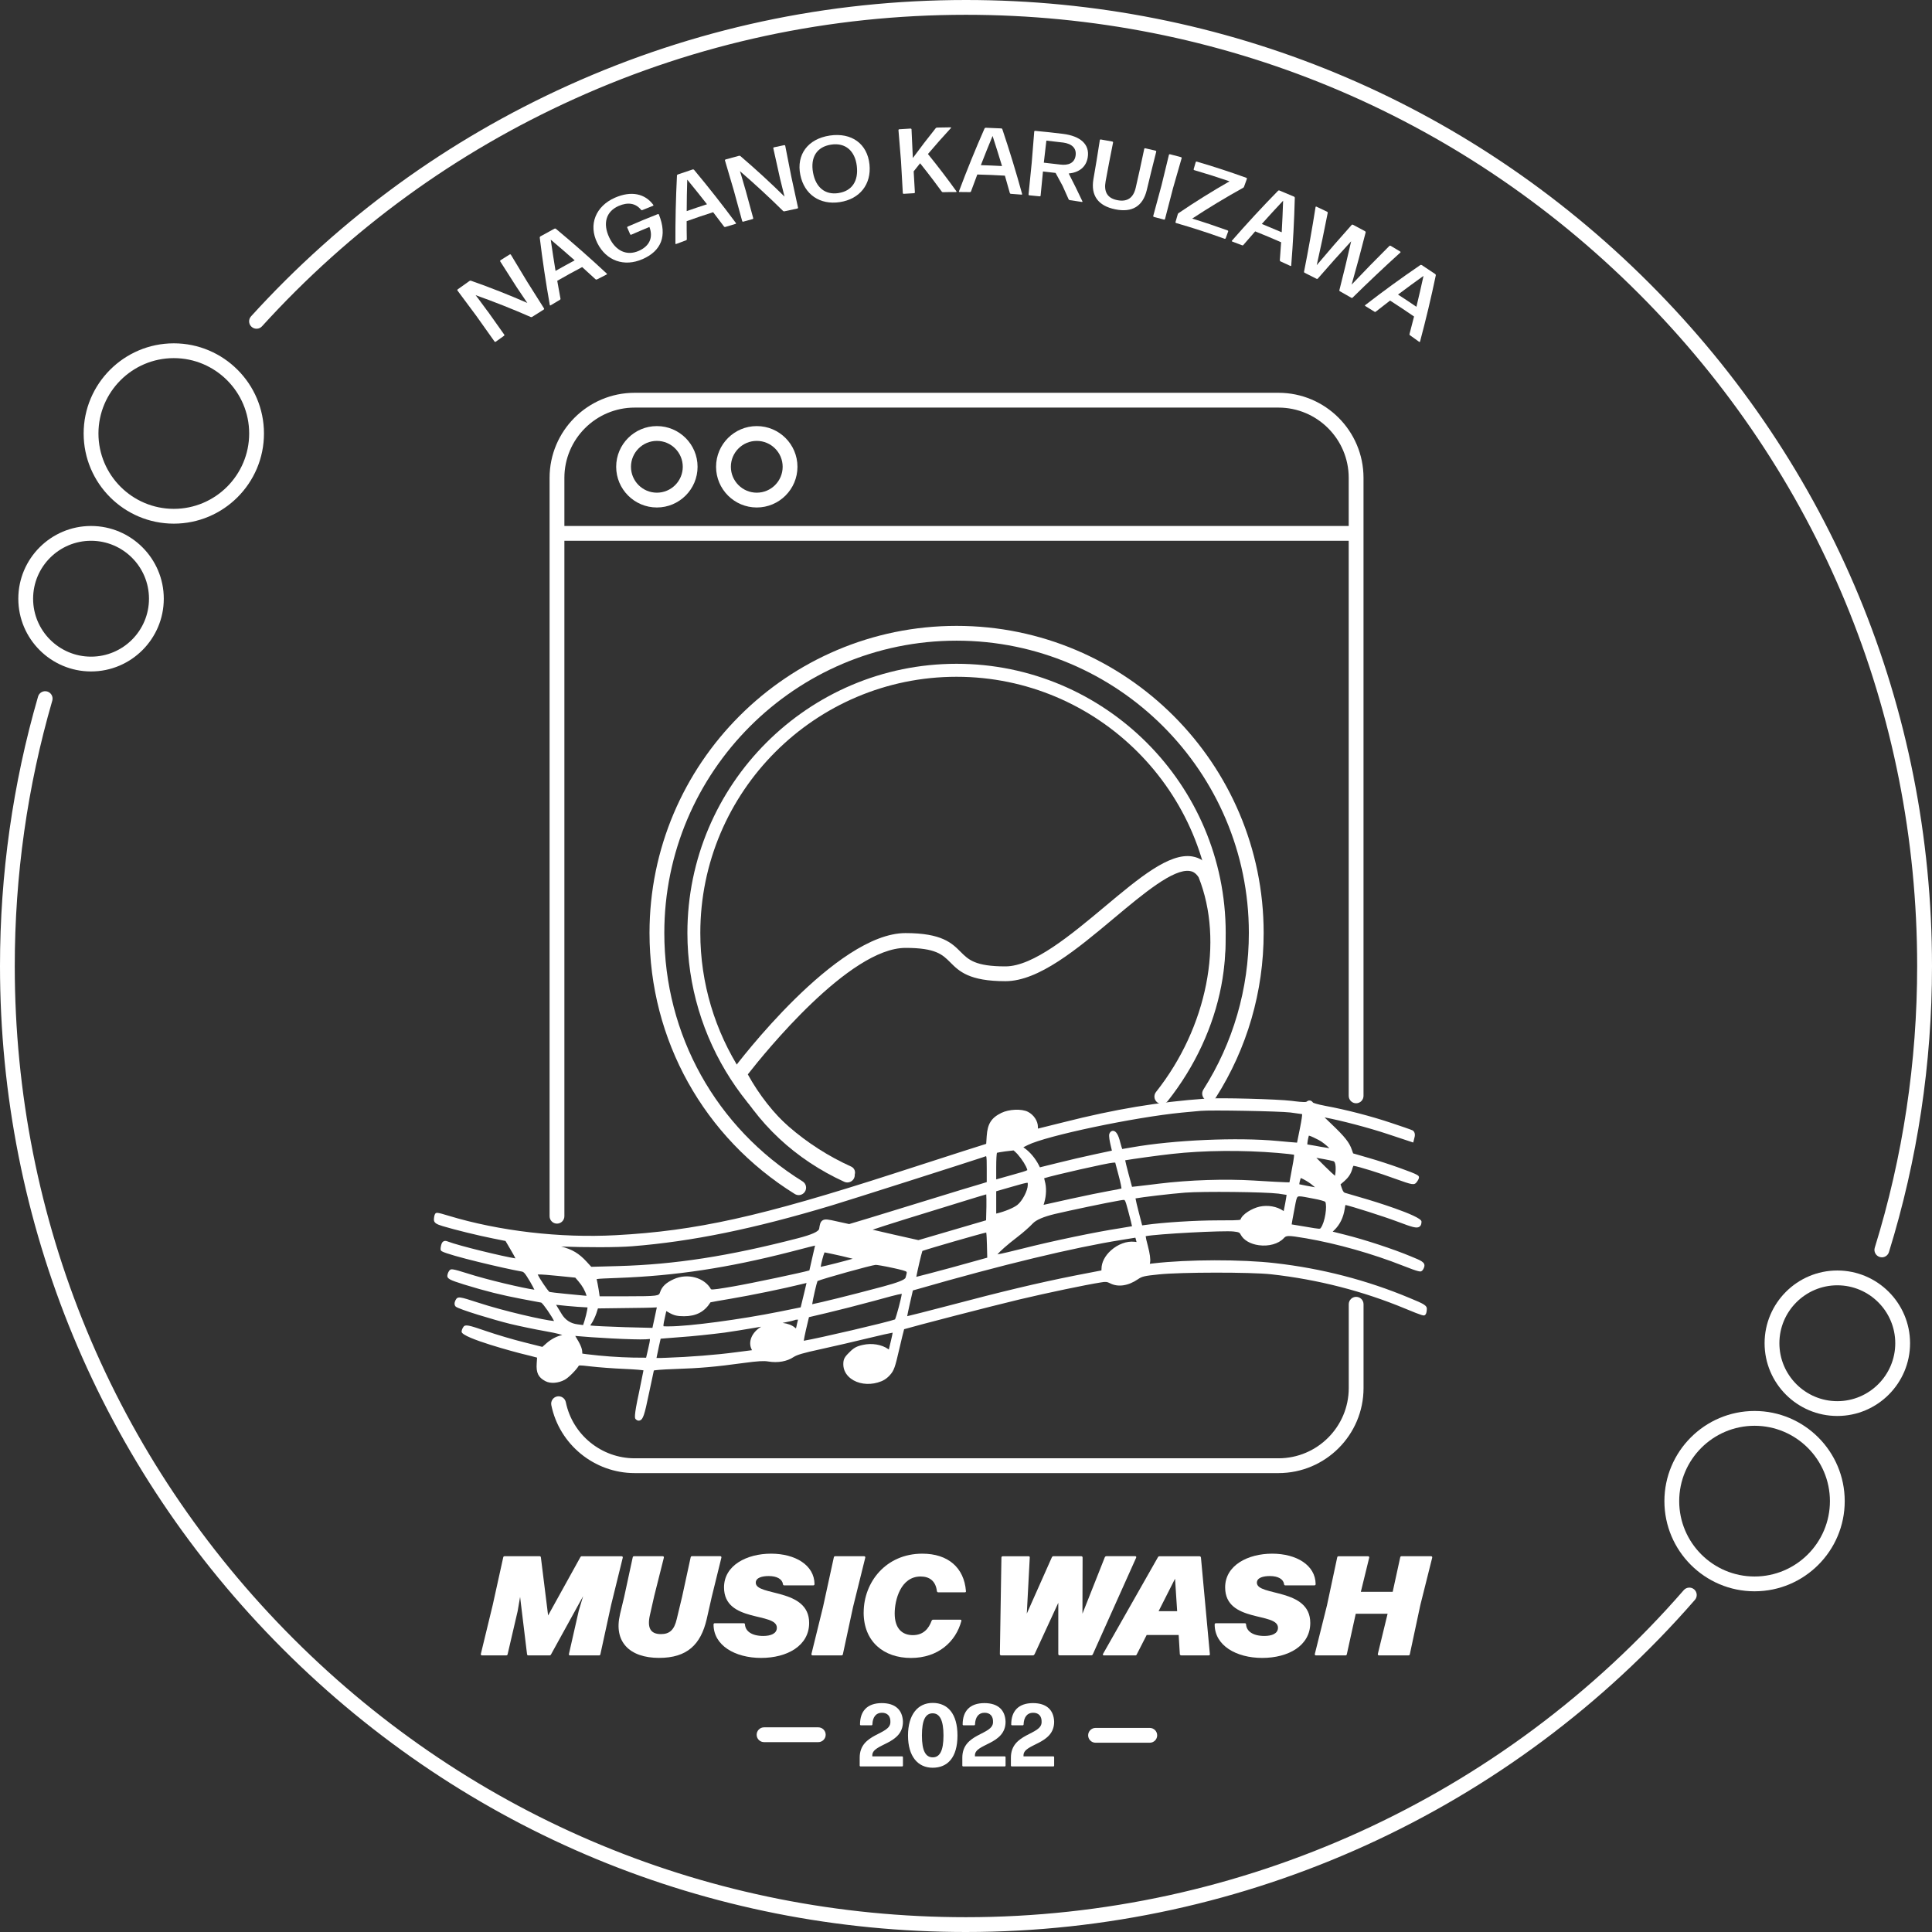 <?xml version="1.0" encoding="UTF-8"?><svg id="_レイヤー_2" xmlns="http://www.w3.org/2000/svg" width="522.21" height="522.21" viewBox="0 0 522.21 522.21"><rect x="0" y="0" width="522.21" height="522.21" fill="#333333" stroke="none"/><defs><style>.cls-1,.cls-2{fill:#fff;}.cls-2{fill-rule:evenodd;}</style></defs><g id="_レイヤー_2-2"><g id="_レイヤー_1-2"><path class="cls-1" d="M345.56,398.17H171.54c-10.87,0-20.35-7.72-22.52-18.36-.22-1.08,.48-2.14,1.56-2.36,1.09-.22,2.14,.48,2.36,1.56,1.8,8.79,9.62,15.16,18.61,15.16h174.02c10.47,0,18.99-8.52,18.99-18.99v-22.65c0-1.1,.9-2,2-2s2,.9,2,2v22.65c0,12.68-10.31,22.99-22.99,22.99h-.01Z"/><path class="cls-1" d="M150.55,330.74c-1.1,0-2-.9-2-2V129.16c0-12.68,10.31-22.99,22.99-22.99h174.02c12.68,0,22.99,10.31,22.99,22.99v167.05c0,1.1-.9,2-2,2s-2-.9-2-2V129.16c0-10.47-8.52-18.99-18.99-18.99H171.54c-10.47,0-18.99,8.52-18.99,18.99v199.58c0,1.1-.9,2-2,2h0Z"/><path class="cls-1" d="M215.88,323.03c-.36,0-.72-.1-1.05-.3-24.59-15.27-39.27-41.65-39.27-70.56,0-45.77,37.23-83,83-83s83,37.23,83,83c0,15.83-4.47,31.21-12.93,44.5-.59,.93-1.83,1.21-2.76,.61-.93-.59-1.21-1.83-.61-2.76,8.05-12.65,12.3-27.29,12.3-42.35,0-43.56-35.44-79-79-79s-79,35.44-79,79c0,27.52,13.98,52.63,37.38,67.16,.94,.58,1.23,1.82,.64,2.75-.38,.61-1.03,.95-1.7,.95Z"/><rect class="cls-1" x="150.55" y="142.17" width="216" height="4"/><path class="cls-1" d="M177.55,137.17c-6.07,0-11-4.93-11-11s4.93-11,11-11,11,4.93,11,11-4.93,11-11,11Zm0-18c-3.86,0-7,3.14-7,7s3.14,7,7,7,7-3.14,7-7-3.14-7-7-7Z"/><path class="cls-1" d="M204.55,137.17c-6.07,0-11-4.93-11-11s4.93-11,11-11,11,4.93,11,11-4.93,11-11,11Zm0-18c-3.86,0-7,3.14-7,7s3.14,7,7,7,7-3.14,7-7-3.14-7-7-7Z"/><path class="cls-1" d="M229.04,319.62c-.28,0-.56-.06-.83-.18-13.26-6.06-23.71-15.85-30.23-28.3l-.58-1.12,.76-1.01c1.13-1.5,27.82-36.8,46.6-36.8,9.83,0,12.53,2.7,14.91,5.09,2.1,2.1,3.91,3.91,12.09,3.91,7.54,0,17.76-8.55,26.78-16.09,9.38-7.85,17.49-14.63,23.71-13.63,2.16,.35,3.92,1.58,5.21,3.67l.15,.3c7.66,18.93,2.94,43.33-12.01,62.18-.69,.86-1.95,1.01-2.81,.32-.87-.69-1.01-1.94-.32-2.81,13.81-17.41,18.43-40.7,11.51-58.03-.86-1.31-1.75-1.6-2.36-1.69-4.42-.71-12.6,6.13-20.51,12.75-10,8.37-20.35,17.03-29.35,17.03-9.83,0-12.53-2.7-14.91-5.09-2.1-2.1-3.91-3.91-12.09-3.91-15.17,0-38.14,28.44-42.63,34.19,6.13,11.13,15.7,19.89,27.74,25.39,1,.46,1.45,1.65,.99,2.65-.34,.74-1.06,1.17-1.82,1.17h0Z"/><g><path class="cls-2" d="M325.98,297.59c-12.74,.91-24.24,2.8-38.46,6.4-3.98,1.01-7.32,1.82-7.42,1.82s-.17-.54-.17-1.18c0-1.38-.98-2.83-2.36-3.54-1.52-.78-4.72-.64-6.64,.3-2.49,1.21-3.4,2.66-3.61,5.73l-.17,2.53-6.57,2.09c-3.61,1.15-12.03,3.88-18.71,6.03-35.87,11.6-53.8,15.57-75.41,16.72-15.14,.81-31.72-1.15-45.41-5.29-1.52-.47-2.87-.81-2.93-.74-.07,.1-.17,.51-.2,.94-.1,.67,.13,.84,1.92,1.42,3.14,.94,9.41,2.49,13.48,3.3l3.71,.74,1.72,2.93c.94,1.58,1.62,2.97,1.45,3-.78,.3-15.91-3.34-19.35-4.65-.67-.27-.81-.17-1.01,.57-.1,.47-.17,.91-.1,.94,.64,.67,15.3,4.35,21.17,5.36,1.08,.17,1.38,.51,2.97,3.17,.94,1.62,1.58,2.97,1.42,3.03-.91,.3-13.38-2.6-19.32-4.52-1.99-.64-3.74-1.11-3.91-1.01s-.37,.51-.47,.88c-.17,.61,.27,.81,4.08,2.02,5.8,1.79,9.94,2.83,15.47,3.88,2.56,.47,4.96,.94,5.36,1.01,.74,.17,4.45,5.76,4.05,6.14-.57,.57-14.09-2.53-21.51-4.96-4.89-1.58-5.02-1.58-5.36-.94-.2,.4-.24,.81-.07,.98,.51,.51,9.34,3.27,14.39,4.52,2.63,.64,6.84,1.52,9.37,1.96,4.31,.78,5.66,1.21,5.66,1.96,0,.17-.2,.3-.4,.3-1.25,0-3.03,.84-4.38,1.99l-1.48,1.31-5.19-1.31c-2.87-.71-7.55-2.09-10.38-3.07-4.35-1.48-5.23-1.69-5.46-1.28-.2,.27-.34,.67-.34,.88,0,.61,8.53,3.54,15.17,5.19,1.58,.4,3.4,.84,4.08,1.01l1.18,.34-.13,2.02c-.17,2.33,.34,3.37,2.02,4.25,1.15,.61,3.07,.47,4.62-.37,.88-.44,2.97-2.53,3.61-3.61,.27-.44,.78-.44,3.84-.07,1.96,.24,6.07,.54,9.2,.67,3.71,.17,5.63,.37,5.63,.61,0,.2-.61,3.17-1.31,6.61-.78,3.57-1.21,6.37-1.05,6.54,.81,.81,1.25-.34,2.49-6.4,.74-3.51,1.38-6.54,1.45-6.74,.1-.24,2.29-.44,6.27-.57,6.78-.24,10.69-.57,18.37-1.62,3.78-.51,5.6-.64,6.91-.4,2.39,.4,4.75,0,6.4-1.11,1.01-.67,2.9-1.21,7.45-2.19,3.37-.74,9.27-2.09,13.11-3.03,3.88-.94,7.11-1.65,7.21-1.52,.1,.1-.17,1.55-.57,3.2l-.74,3.07-.94-.67c-1.58-1.11-4.05-1.52-6.3-1.01-1.55,.34-2.26,.71-3.37,1.85-1.25,1.21-1.45,1.65-1.45,2.8,0,3.4,4.28,5.56,8.53,4.31,1.31-.37,2.16-.91,2.97-1.79,1.05-1.15,1.28-1.85,2.43-6.84,.71-3.07,1.35-5.6,1.42-5.66,.2-.2,23.46-6.24,31.52-8.16,7.52-1.79,17.83-3.94,22.08-4.62,1.31-.24,1.92-.17,2.83,.3,1.96,1.01,4.48,.61,6.94-1.08,1.18-.81,1.92-.98,5.9-1.38,6.03-.64,25.01-.64,30.51-.03,12.68,1.42,24.98,4.58,36.41,9.34,2.53,1.05,4.65,1.85,4.72,1.79,.1-.07,.2-.51,.24-.94,.1-.71-.3-.94-4.28-2.6-11.43-4.79-23.7-7.96-36.24-9.37-8.93-1.05-23.5-1.01-32.67,.07l-1.82,.2,.24-1.18c.13-.81-.07-2.19-.61-4.28-.61-2.26-.74-3.14-.44-3.24,1.92-.61,21.51-1.72,24.34-1.35,1.58,.17,1.92,.37,2.36,1.18,1.58,3.03,8.06,3.57,10.62,.84,.98-1.01,1.48-1.05,6.64-.17,8.43,1.45,17.97,4.15,26.33,7.45,2.29,.91,4.28,1.58,4.42,1.48,.17-.07,.37-.44,.47-.81,.13-.57-.34-.88-3.24-2.06-4.75-1.99-12.47-4.52-17.73-5.83l-4.42-1.11,1.21-1.18c1.42-1.35,2.33-3.2,2.66-5.46,.1-.88,.34-1.58,.47-1.58,.81,0,10.35,3,14.66,4.62,5.06,1.92,5.56,1.96,5.6,.54,0-.54-7.82-3.54-14.09-5.36-2.9-.84-5.66-1.65-6.1-1.79-.61-.17-.98-.67-1.31-1.69l-.47-1.42,1.38-1.18c.94-.84,1.52-1.69,1.85-2.76,.34-1.25,.61-1.55,1.08-1.48,1.52,.24,7.08,1.96,11.39,3.54,4.45,1.58,4.72,1.65,5.16,1.05,.24-.34,.44-.71,.44-.81,0-.37-8.12-3.27-13.11-4.69l-4.55-1.31-.44-1.25c-.64-1.89-1.82-3.37-5.43-6.81-3.17-3-3.24-3.1-2.09-2.93,4.28,.71,12.57,2.87,17.93,4.65l6.3,2.09,.2-.81c.13-.51,.03-.94-.2-1.11-.24-.13-2.73-1.01-5.6-1.96-5.49-1.85-12.3-3.61-17.8-4.62-1.99-.37-3.54-.81-3.74-1.11-.3-.4-.51-.44-.88-.13s-1.42,.3-4.48-.1c-3.88-.47-19.25-.88-23.09-.61h0Zm22.92,2.45c1.75,.24,3.37,.44,3.57,.54,.27,.07,.13,1.42-.47,4.45-.47,2.36-.88,4.35-.91,4.42-.03,.03-2.63-.17-5.76-.47-10.72-1.01-27.98-.27-39.24,1.72-1.58,.27-2.97,.51-3.07,.51-.13,0-.47-1.05-.81-2.33-.54-2.26-1.35-3.27-1.75-2.22-.1,.3,.07,1.45,.34,2.6,.3,1.18,.51,2.16,.44,2.19-.03,.03-2.33,.54-5.12,1.11-2.76,.57-7.35,1.65-10.18,2.36l-5.16,1.28-.54-1.08c-.88-1.69-2.19-3.27-3.54-4.25l-1.25-.91,2.09-1.05c5.19-2.6,29.02-7.58,41.87-8.83,2.06-.17,4.31-.4,5.06-.47,2.73-.27,21.34,.07,24.44,.44h0Zm7.79,7.47c1.58,.78,4.25,3.24,3.91,3.57-.07,.03-1.75-.24-3.78-.57-1.99-.37-3.78-.67-3.94-.67-.27,0-.13-1.65,.3-3.14,.2-.71,.74-.61,3.51,.81h0Zm-81.21,3.91c1.38,1.58,2.49,3.37,2.8,4.48,.2,.84,.13,.88-4.69,2.22l-4.92,1.38v-4.15c0-2.53,.13-4.21,.34-4.35s1.38-.34,2.63-.51c1.25-.13,2.36-.27,2.46-.3,.13,0,.74,.54,1.38,1.21v.02Zm69.95-.51c2.43,.2,4.62,.47,4.82,.61,.3,.2,.2,1.28-.4,4.42l-.78,4.18-1.52-.03c-.84,0-4.72-.24-8.66-.47-7.69-.47-17.26-.17-25.55,.84-2.22,.27-4.89,.61-5.93,.71l-1.85,.2-1.11-4.11c-.61-2.26-1.05-4.15-.98-4.21,.13-.13,9.17-1.42,13.25-1.85,8.7-.98,19.11-1.08,28.72-.27v-.02Zm-78.12,4.99v4.01l-2.43,.74c-1.35,.37-7.55,2.26-13.75,4.18s-13.62,4.18-16.45,5.06l-5.16,1.55-3.4-.74c-2.49-.56-3.86-.08-4.11,1.45-.27,1.55-.24,1.55-6.27,3.1-18.64,4.82-33.14,7.08-48.58,7.52l-7.62,.2-1.45-1.58c-2.76-3-5.23-4.01-11.43-4.72-4.31-.51-7.96-1.18-7.72-1.42,.07-.07,1.89,.1,4.01,.4,5.33,.71,21.44,1.01,27.81,.51,16.15-1.28,32.8-4.69,53.87-11.02,4.11-1.21,37.49-11.87,40.65-12.94,2.02-.67,2.02-.71,2.02,3.71h.01Zm93.21-2.74c.94,.24,1.01,.34,1.11,2.09,.07,1.05-.07,2.26-.24,2.76-.23,.59-1.47-.22-3.74-2.43-1.85-1.79-3.37-3.37-3.37-3.47,0-.17,4.05,.51,6.24,1.05Zm-57.54,4.31c.67,2.53,.94,4.01,.71,4.15-.17,.13-1.89,.51-3.78,.81-1.89,.34-6.54,1.28-10.35,2.12s-7.25,1.62-7.65,1.69c-.71,.17-.71,.13-.24-1.45,.54-1.85,.61-3.88,.13-5.49-.17-.64-.27-1.21-.2-1.31,.44-.4,17.73-4.38,19.28-4.42l1.05-.03,1.05,3.94h0Zm50.46,1.07c1.65,.94,3.98,3.07,3.34,3.07-.64-.03-6-1.01-6.14-1.15-.3-.3,.34-2.9,.71-2.9,.24,0,1.18,.44,2.09,.98h0Zm-75.01,1.65c0,1.72-1.55,4.69-3.03,5.87-1.11,.88-3.57,1.89-5.8,2.43l-.94,.2v-7.25l4.31-1.25c5.53-1.58,5.46-1.58,5.46,0Zm67.22,1.72c1.45,.2,2.7,.4,2.76,.47s-.13,1.42-.44,3l-.57,2.93-.88-.64c-1.55-1.08-3.84-1.48-5.9-1.05-1.99,.44-4.38,1.99-4.72,3.03-.2,.67-.44,.71-6.84,.71-5.8,0-14.53,.54-19.28,1.21l-1.52,.2-1.08-4.15c-.61-2.29-1.01-4.21-.94-4.28,.2-.24,9.74-1.38,14.06-1.72,4.89-.37,21.54-.2,25.35,.27v.02Zm-78.41,4.15l-.1,4.15-9.44,2.76-9.44,2.76-6.91-1.55c-3.81-.84-7.11-1.65-7.35-1.75-.37-.2,5.43-2.06,28.08-9,2.6-.81,4.85-1.45,4.99-1.48,.13,0,.2,1.85,.17,4.11h0Zm87.82-2.8c1.92,.34,3.47,.81,3.64,1.08,.81,1.28,.07,6.17-1.21,7.85-.44,.61-.57,.61-4.65-.1-2.33-.4-4.28-.71-4.35-.71-.1,0,.24-1.99,.71-4.38,.98-5.09,.44-4.75,5.87-3.74h-.01Zm-49.35,4.45c.61,2.26,1.05,4.11,.98,4.18s-1.75,.34-3.81,.67c-6.27,.94-18.14,3.4-26.36,5.49-6.84,1.69-7.85,1.89-7.85,1.38,0-.64,2.36-2.87,6.07-5.7,1.38-1.05,3.17-2.63,3.98-3.51,1.45-1.55,1.52-1.58,6.24-2.73,3.98-.94,14.19-3.1,17.43-3.64,2.33-.4,2.16-.57,3.34,3.84l-.02,.02Zm-38.33,8.66l.1,3.98-10.21,2.83c-5.6,1.52-10.25,2.73-10.32,2.66-.17-.17,1.65-7.99,1.89-8.26,.27-.24,17.19-5.16,17.87-5.16,.51-.03,.57,.47,.67,3.94h0Zm40.28-1.3l.34,1.28-1.48-.17c-3.74-.4-8.19,3.2-8.19,6.67,0,.54-.07,1.01-.17,1.01s-3.54,.67-7.69,1.48c-9.81,1.96-19.32,4.21-33.95,8.09-6.57,1.72-12,3.1-12.07,3.03-.07-.03,.3-1.92,.81-4.15l.94-4.11,1.69-.47c22.82-6.57,42.34-11.26,55.08-13.28,2.16-.37,4.05-.64,4.15-.67,.13-.03,.37,.54,.54,1.28h0Zm-86.67,1.29c-.07,.34-.51,2.12-.91,3.98s-.78,3.4-.81,3.47c-.2,.27-15.81,3.57-21.07,4.48-5.97,1.01-6.24,1.01-6.57,.44-1.58-2.87-5.87-4.01-9.27-2.46-1.92,.88-2.93,1.82-3.37,3.17-.47,1.45-.88,1.52-9.94,1.52h-7.52l-.34-2.29c-.2-1.25-.47-2.56-.57-2.97-.2-.71-.1-.71,6.3-.94,15.61-.57,29.77-2.73,46.62-7.05,8.43-2.19,7.65-2.06,7.45-1.35h0Zm6.78,2.53c2.66,.61,4.72,1.18,4.55,1.31-.34,.37-10.89,3.07-11.09,2.87-.34-.3,.94-5.26,1.35-5.26,.24,0,2.56,.47,5.19,1.08h0Zm13.85,3.2c4.45,1.01,4.38,.98,3.78,3.2-.4,1.42-.03,1.25-7.58,3.27-9.2,2.46-18.78,4.79-18.95,4.62-.24-.24,1.28-7.01,1.65-7.45,.34-.37,14.87-4.45,16.11-4.52,.47-.03,2.7,.37,4.99,.88Zm-84.82,3.81c1.15,1.35,1.92,2.73,2.29,4.11,.18,.61-.19,.87-1.11,.78-.78-.07-3.17-.3-5.29-.51s-4.15-.44-4.45-.54c-.54-.17-3.64-4.85-3.64-5.53,0-.51,1.01-.51,6.17,0l5.02,.51,1.01,1.18h0Zm61.79,.91c-.1,.54-.54,2.29-.94,3.98l-.74,3.03-6.17,1.25c-10.52,2.12-24.47,3.98-29.93,3.98-2.6,0-2.49,.3-1.31-4.96l.17-.74,1.55,.88c1.18,.67,1.99,.84,3.67,.84,3.14,0,5.23-1.11,6.74-3.67,.03-.07,2.7-.54,5.93-1.08,5.39-.91,14.36-2.76,18.84-3.88,1.01-.27,1.99-.47,2.12-.51,.17-.03,.2,.37,.07,.88h0Zm25.79,2.53c-.03,1.21-1.72,7.48-2.06,7.72-1.05,.64-25.45,6.27-25.79,5.97-.07-.1,.24-1.85,.71-3.88l.88-3.71,5.29-1.25c2.9-.67,8.56-2.12,12.54-3.2,7.85-2.16,8.43-2.26,8.43-1.65Zm-88.19,3.2l3.3,.2-.2,1.38c-.13,.78-.47,2.12-.74,3l-.54,1.65-1.75-.24c-3.4-.4-3.3-.34-5.09-3.27-.94-1.48-1.75-2.9-1.82-3.07-.07-.24,.54-.27,1.69-.13,1.01,.13,3.3,.34,5.16,.47h-.01Zm21.98,.68c-.07,.34-.4,1.89-.74,3.44l-.61,2.83-7.92-.2c-4.38-.13-8.5-.34-9.17-.44l-1.25-.2,.78-1.18c.44-.61,1.05-1.89,1.35-2.8l.54-1.69,7.32-.1c4.01-.03,7.89-.1,8.6-.17,1.08-.07,1.28,.03,1.11,.51h-.01Zm38.09,3.67c-.13,.51-.34,1.31-.44,1.85-.2,1.08-.61,1.21-1.42,.51-1.45-1.25-4.69-1.55-7.15-.71-2.97,1.05-4.62,3.78-3.57,5.87,.27,.57,.4,1.05,.3,1.05-.13,0-2.43,.3-5.12,.64-4.99,.67-12.61,1.28-18.78,1.48-3.37,.13-3.44,.1-3.3-.57,.1-.4,.4-1.82,.67-3.2,.3-1.38,.57-2.56,.61-2.56,.03-.03,2.63-.24,5.76-.47,3.14-.2,8.5-.78,11.9-1.21,6.03-.84,18.64-3.07,18.95-3.37,.07-.1,.51-.17,.98-.17,.71,0,.78,.1,.61,.88v-.02Zm-50.77,4.21c3.81,.2,7.79,.3,8.87,.24,2.26-.17,2.22-.24,1.31,3.74l-.57,2.46-4.05-.03c-3.74-.07-8.23-.37-12.54-.91-1.65-.2-1.79-.27-1.79-1.11s-.44-1.92-1.75-4.05l-.74-1.15,2.19,.2c1.18,.13,5.26,.4,9.07,.61Z"/><path class="cls-1" d="M172.67,384c-.24,0-.53-.09-.85-.41-.22-.22-.55-.55,.88-7.11,.37-1.8,1.01-4.92,1.23-6.08-.53-.09-1.82-.24-4.97-.38-3.11-.13-7.26-.44-9.25-.68-1.26-.15-2.98-.36-3.25-.22-.7,1.19-2.86,3.34-3.85,3.84-1.7,.92-3.84,1.08-5.19,.36-1.92-1-2.54-2.27-2.35-4.84l.1-1.52-1.63-.43c-.86-.21-2.05-.5-3.13-.78-.15-.04-15.64-4.06-15.64-5.79,0-.36,.2-.9,.46-1.25,.48-.83,1.49-.53,6.16,1.07,2.81,.97,7.44,2.34,10.33,3.05l4.88,1.23,1.24-1.1c1.29-1.1,2.87-1.88,4.15-2.09-1.04-.42-3.63-.89-4.73-1.08-2.57-.45-6.79-1.33-9.41-1.96-4.15-1.02-13.96-3.95-14.69-4.68-.37-.37-.39-1.02-.05-1.69,.61-1.15,1.02-1.02,6.11,.63,7.01,2.3,17.84,4.76,20.54,4.98-.66-1.36-2.83-4.54-3.46-4.98-.23-.04-.73-.14-1.4-.26-1.01-.19-2.42-.46-3.89-.73-5.48-1.04-9.69-2.09-15.54-3.89-3.91-1.25-4.84-1.54-4.49-2.78,.04-.16,.28-.96,.75-1.24,.24-.14,.51-.31,4.42,.95,5.6,1.81,15.47,4.09,18.29,4.46-.22-.47-.59-1.18-1.11-2.08-1.58-2.65-1.75-2.75-2.53-2.87-4.32-.75-19.39-4.29-21.35-5.42h0c-.52-.26-.39-.86-.22-1.62,.13-.48,.27-.9,.68-1.1,.4-.2,.81-.06,1.17,.08,3.08,1.18,14.99,4.05,18.24,4.55-.23-.48-.6-1.17-1.1-2.01l-1.58-2.7-3.44-.69c-3.93-.78-10.26-2.33-13.54-3.32-1.59-.51-2.55-.82-2.36-2.1,0-.05,.07-.85,.3-1.2l.08-.1c.26-.26,.4-.39,3.56,.59,13.7,4.15,30.17,6.07,45.19,5.26,21.66-1.15,39.24-5.05,75.25-16.69l3.43-1.11c5.9-1.91,12.27-3.97,15.28-4.93l6.17-1.96,.14-2.11c.22-3.3,1.25-4.93,3.95-6.25,2.07-1.02,5.51-1.16,7.19-.3,1.59,.81,2.7,2.5,2.7,4.09,0,.17,0,.32,.01,.45,1.02-.25,3.6-.88,6.8-1.69,14.12-3.58,25.65-5.5,38.57-6.42h0c3.88-.27,19.28,.13,23.21,.61,.9,.12,3.62,.48,4.02,.23,.2-.16,.52-.38,.91-.33,.4,.05,.66,.33,.85,.58,.09,.06,.97,.43,3.36,.88,5.61,1.03,12.46,2.81,17.88,4.64,2,.66,5.33,1.79,5.71,2,.52,.37,.69,1.06,.49,1.81l-.36,1.45-6.94-2.3c-5.1-1.7-12.62-3.67-17.03-4.49,.49,.48,1.14,1.09,1.8,1.73,3.71,3.53,4.91,5.05,5.59,7.06l.33,.94,4.24,1.23c2.32,.66,5.57,1.71,8.46,2.75,5.1,1.82,5.1,2.04,5.1,2.53,0,.25-.18,.64-.55,1.17-.73,1.01-1.22,.84-5.87-.82-4.19-1.54-9.77-3.28-11.28-3.51,0,0-.15,.16-.38,1.03-.37,1.2-1,2.14-2.04,3.07l-1.08,.92,.34,1.02c.35,1.05,.65,1.22,.89,1.28,.45,.14,3.21,.95,6.11,1.79,.15,.04,14.54,4.35,14.54,5.96,0,.37-.03,1.04-.56,1.4-.73,.49-1.84,.17-5.88-1.36-4.03-1.51-12.19-4.08-14.11-4.52-.06,.21-.14,.55-.19,.97-.36,2.42-1.32,4.38-2.85,5.84l-.41,.4,3.34,.84c5.4,1.35,13.06,3.87,17.82,5.86,2.74,1.12,3.88,1.58,3.6,2.77-.07,.24-.29,.94-.75,1.2-.27,.19-.72,.25-4.97-1.44-8.28-3.27-17.83-5.97-26.2-7.42-5.24-.89-5.37-.76-6.09-.01-1.41,1.5-4.05,2.24-6.72,1.87-2.29-.31-4.12-1.38-4.89-2.85-.29-.53-.38-.69-1.88-.85-2.54-.33-20.79,.65-23.81,1.26,.03,.4,.22,1.26,.57,2.55,.58,2.24,.77,3.64,.62,4.54l-.07,.37,.98-.11c9.17-1.08,23.89-1.11,32.81-.07,12.65,1.43,24.9,4.6,36.41,9.42,4,1.66,4.83,2.01,4.66,3.25-.07,.94-.31,1.22-.45,1.33-.31,.3-.56,.3-5.36-1.69-11.45-4.76-23.64-7.89-36.24-9.29-5.51-.61-24.53-.59-30.37,.03-3.87,.39-4.55,.55-5.61,1.28-2.66,1.83-5.43,2.23-7.58,1.12-.73-.38-1.19-.47-2.44-.24-4.25,.67-14.55,2.83-22.05,4.61-7.81,1.86-28.61,7.26-31.17,8.04-.19,.68-.7,2.7-1.3,5.32-1.14,4.95-1.41,5.84-2.57,7.12-.93,1.01-1.87,1.58-3.26,1.97-2.6,.76-5.39,.36-7.27-1.06-1.32-.99-2.04-2.36-2.04-3.86,0-1.36,.29-1.93,1.64-3.24,1.17-1.21,1.97-1.64,3.67-2.01,2.4-.54,5.07-.1,6.79,1.11l.2,.14,.53-2.18c.26-1.05,.42-1.87,.51-2.37-.98,.17-3.12,.64-6.4,1.44-3.65,.9-9.54,2.25-13.13,3.04-4.51,.97-6.33,1.5-7.24,2.1-1.78,1.2-4.28,1.64-6.85,1.21-1.19-.21-2.82-.12-6.73,.41-7.62,1.04-11.59,1.39-18.43,1.62-4.03,.14-5.35,.31-5.77,.4-.16,.74-.7,3.27-1.26,5.92l-.11,.5c-1.16,5.64-1.57,6.83-2.42,7.09-.08,.02-.17,.04-.26,.04h-.01Zm-15.74-16.16c.66,0,1.59,.11,2.93,.27,1.96,.24,6.07,.54,9.16,.67,6.22,.28,6.22,.56,6.22,1.23,0,.2-.13,.92-1.33,6.73-.48,2.2-.78,3.88-.94,4.95,.42-1.4,.9-3.74,1.17-5.06l.11-.5c.93-4.42,1.29-6.11,1.36-6.31,.21-.49,.33-.78,6.84-1,6.8-.24,10.73-.58,18.31-1.61,4.05-.54,5.77-.64,7.1-.4,2.22,.38,4.45,0,5.95-1.02,1.08-.72,2.87-1.25,7.67-2.28,3.57-.79,9.45-2.13,13.1-3.03,7.46-1.82,7.56-1.68,7.86-1.29,.18,.17,.36,.35-.47,3.72l-.96,3.96-1.69-1.21c-1.45-1.02-3.73-1.37-5.81-.91-1.46,.32-2.06,.65-3.06,1.68-1.17,1.14-1.27,1.43-1.27,2.37,0,1.1,.55,2.12,1.55,2.86,1.58,1.18,3.95,1.51,6.19,.86,1.17-.33,1.92-.78,2.69-1.61,.93-1.02,1.15-1.64,2.28-6.56,1.31-5.7,1.46-5.84,1.58-5.96,.49-.49,29.41-7.75,31.81-8.32,7.53-1.79,17.87-3.95,22.13-4.63,1.42-.26,2.18-.17,3.21,.36,1.73,.9,4.03,.52,6.31-1.04,1.34-.92,2.3-1.09,6.19-1.49,6.04-.64,24.94-.66,30.64-.03,12.72,1.42,25.03,4.58,36.58,9.38,1.99,.82,3.38,1.36,4.07,1.6,0-.07,.02-.15,.03-.23v-.13c-.16-.29-2.15-1.12-3.9-1.85-11.4-4.77-23.53-7.91-36.07-9.33-8.83-1.03-23.42-1-32.52,.07l-2.67,.3,.4-2.01c.11-.68-.08-2-.6-4-.66-2.47-.94-3.68-.03-3.98,2.03-.64,21.81-1.74,24.61-1.37,1.62,.17,2.23,.4,2.82,1.5,.59,1.13,2.07,1.95,3.96,2.21,2.29,.31,4.51-.27,5.66-1.49,1.23-1.27,2.05-1.23,7.2-.36,8.46,1.46,18.1,4.18,26.45,7.49,2.02,.8,3.4,1.26,3.94,1.41,.04-.08,.09-.19,.12-.32-.17-.22-1.93-.93-2.87-1.32-4.64-1.94-12.39-4.49-17.65-5.8l-5.49-1.38,2.01-1.95c1.33-1.27,2.17-2.99,2.48-5.11,.24-2.11,.86-2.11,1.09-2.11,1.03,0,11.08,3.23,14.88,4.66,1.7,.65,4.25,1.62,4.75,1.48-.01,0,0-.04,0-.13-1.16-.76-7.71-3.28-13.63-5-2.9-.84-5.67-1.65-6.11-1.79-.99-.28-1.43-1.21-1.72-2.08l-.6-1.81,1.7-1.45c.86-.77,1.36-1.51,1.67-2.48,.22-.82,.58-2.08,1.76-1.91,1.61,.25,7.2,1.99,11.52,3.57,2.26,.8,4.04,1.44,4.37,1.36,0,0,.02-.02,.07-.09,.05-.08,.1-.15,.15-.22-1.63-.77-7.91-3.01-12.49-4.31l-4.86-1.4-.54-1.55c-.61-1.79-1.74-3.2-5.27-6.57-2.89-2.73-3.19-3.02-2.89-3.64,.25-.52,.84-.43,1.32-.36,4.31,.71,12.56,2.85,18.04,4.68l5.67,1.88,.04-.16c.06-.24,.04-.39,.02-.46-.46-.19-2.57-.94-5.41-1.87-5.38-1.81-12.16-3.58-17.72-4.6-3.58-.67-3.99-1.14-4.13-1.36-.57,.45-1.65,.45-4.94,.02-3.88-.47-19.12-.87-22.97-.6h0c-12.84,.92-24.31,2.83-38.35,6.39-.07,.02-7.24,1.84-7.57,1.84-.79,0-.79-1.04-.79-1.8,0-1.13-.85-2.39-2.02-2.99-1.35-.69-4.36-.54-6.08,.31-2.28,1.11-3.07,2.38-3.26,5.21l-.2,2.95-6.98,2.22c-3.01,.96-9.37,3.01-15.28,4.92l-3.43,1.11c-36.13,11.68-53.78,15.59-75.57,16.75-15.15,.81-31.79-1.13-45.62-5.32-.99-.31-1.82-.53-2.3-.64-.01,.09-.03,.19-.03,.3-.02,.16-.02,.2-.02,.2,.12,.13,1.09,.44,1.51,.57,3.24,.97,9.52,2.51,13.42,3.28l3.98,.8,1.86,3.17c1.76,2.96,1.61,3.3,1.5,3.55l-.13,.29-.34,.08h0c-1.81,.23-17.18-3.72-19.69-4.68-.05-.02-.1-.04-.13-.05-.02,.05-.04,.12-.06,.21-.04,.19-.07,.33-.08,.44,1.84,.8,14.69,4.06,20.66,5.09,1.41,.22,1.87,.9,3.39,3.46,1.7,2.92,1.57,3.3,1.49,3.53l-.09,.27-.29,.13c-1.32,.45-14.97-2.96-19.74-4.5-1.86-.6-2.99-.89-3.44-.97-.04,.08-.09,.21-.14,.36,.41,.28,2.13,.83,3.66,1.32,5.8,1.79,9.97,2.83,15.4,3.86,1.46,.27,2.88,.54,3.89,.74,.75,.14,1.28,.25,1.46,.27,1.15,.26,4.29,5.35,4.55,6.33,.12,.47-.03,.73-.19,.87-1.1,1.11-18.06-3.49-22.12-4.82-2.25-.73-4.2-1.35-4.6-1.31,.02,0,0,.04-.01,.07-.06,.12-.09,.23-.1,.3,1.09,.58,9.06,3.08,14.03,4.31,2.59,.63,6.78,1.5,9.33,1.95,4.71,.85,6.18,1.31,6.18,2.57,0,.51-.46,.92-1.02,.92-1.07,0-2.71,.76-3.98,1.84l-1.72,1.52-5.51-1.4c-2.92-.72-7.6-2.1-10.43-3.08-1.68-.57-4.18-1.43-4.8-1.43-.05,.08-.09,.16-.11,.24,1.34,.8,8.32,3.22,14.64,4.79,1.08,.28,2.26,.57,3.12,.78l2.64,.71-.17,2.52c-.15,2.08,.23,2.9,1.69,3.66,.97,.51,2.71,.36,4.04-.37,.73-.37,2.75-2.34,3.37-3.38,.29-.47,.7-.64,1.52-.64l-.07-.05Zm-30.65-8.44s-.02,.02-.03,.04c0-.01,.02-.02,.03-.04Zm51.71,8.9c-1.02,0-1.37-.1-1.62-.4-.29-.34-.21-.74-.16-.98,.1-.39,.4-1.78,.67-3.2,.45-2.04,.85-3.06,1.21-3.06h0c.56-.08,1.94-.19,5.72-.47,3.09-.2,8.46-.77,11.87-1.21,6.08-.85,17.47-2.88,18.67-3.28,.18-.13,.54-.27,1.33-.27,.32,0,.81,0,1.1,.37,.3,.37,.19,.87,.11,1.26v.03c-.14,.51-.34,1.3-.43,1.81-.09,.5-.29,1.19-.89,1.4s-1.17-.21-1.54-.54c-1.27-1.09-4.27-1.37-6.54-.59-1.53,.54-2.74,1.6-3.24,2.83-.22,.54-.39,1.35,.02,2.17,.57,1.21,.4,1.47,.29,1.64l-.18,.29h-.36c-.1,.02-1.06,.14-2.16,.28l-2.89,.37c-5.08,.69-12.65,1.29-18.83,1.49-.94,.04-1.63,.06-2.15,.06h0Zm-.54-1.25c.5,.03,1.59,0,2.64-.05,6.15-.2,13.67-.8,18.72-1.48l2.89-.37c.73-.09,1.22-.16,1.56-.2-.03-.07-.07-.16-.11-.24-.48-.95-.5-2.08-.06-3.18,.47-1.16,1.42-2.19,2.65-2.92-4.23,.73-8.57,1.41-9.9,1.59-3.44,.44-8.84,1.02-11.95,1.22-1.13,.09-4.25,.32-5.32,.42-.08,.32-.22,.94-.48,2.13-.24,1.23-.51,2.52-.64,3.07h0Zm34.08-9.47c1.34,.16,2.54,.59,3.31,1.25,.14,.12,.24,.19,.3,.23,.03-.08,.06-.2,.1-.38,.1-.54,.3-1.35,.44-1.88,0-.04,.02-.08,.02-.11-.36,0-.63,.04-.68,.06,0,0,.04-.01,.08-.05-.28,.18-1.66,.5-3.58,.88h0Zm-35.91,10.64l-4.54-.04c-3.99-.07-8.46-.4-12.61-.92-1.55-.19-2.33-.29-2.33-1.73,0-.76-.45-1.76-1.66-3.72l-1.43-2.21,3.46,.32c1.15,.13,5.12,.4,9.04,.6h0c4.06,.22,7.82,.3,8.79,.24h.11c1.03-.09,1.72-.14,2.15,.37,.51,.59,.32,1.42-.25,3.88l-.74,3.2h.01Zm-20.14-7.13l.05,.08c1.37,2.21,1.85,3.36,1.85,4.38,0,.23,0,.3,.02,.32,.09,.03,.8,.12,1.22,.17,4.11,.51,8.54,.83,12.48,.91l3.54,.03,.52-2.23c.32-1.38,.59-2.57,.49-2.83-.07,.01-.61,.05-1.1,.09h-.12c-1.15,.08-5.16-.03-8.94-.23-3.95-.21-7.95-.48-9.11-.61l-.91-.08h0Zm61.09,2.53c-.22,0-.36-.02-.42-.07l-.1-.11c-.13-.19-.3-.44,.62-4.36l.96-4.08,5.67-1.33c2.8-.65,8.42-2.08,12.52-3.2,7.64-2.1,8.3-2.23,8.88-1.79,.22,.17,.33,.42,.33,.74v.02c-.02,.65-1.56,7.68-2.32,8.21-.21,.13-22.67,5.99-26.14,5.99v-.02Zm2.09-7.6l-.79,3.33c-.31,1.33-.52,2.41-.62,3.05,3.84-.63,22.7-5.02,24.67-5.77,.39-.88,1.62-5.38,1.83-6.92-1.02,.13-4.11,.97-7.61,1.94-4.12,1.12-9.75,2.55-12.56,3.21l-4.92,1.16h0Zm-41.31,4.17l-8.44-.22c-4.28-.13-8.51-.33-9.24-.44l-1.14-.18-.06,.19-2.45-.33c-3.34-.4-3.49-.49-5.25-3.38l-.1-.16c-.86-1.34-1.76-2.89-1.87-3.16l-.14-.35,.26-.38c.3-.35,.85-.41,2.21-.25,1.04,.14,3.36,.34,5.13,.47l3.97,.24-.3,2.05c-.06,.32-.15,.75-.25,1.2,.14-.33,.27-.65,.37-.94l.67-2.1,7.76-.11c4.33-.04,7.92-.11,8.55-.17,.79-.05,1.36-.05,1.68,.37,.26,.35,.15,.74,.09,.92-.08,.41-.41,1.91-.73,3.41l-.71,3.33h0Zm-17.79-1.94l.3,.05c.6,.09,4.48,.29,9.09,.43l7.4,.19,.5-2.33c.29-1.33,.58-2.65,.69-3.21-.1,0-.24,0-.42,.02-.76,.07-4.89,.14-8.63,.17l-6.87,.09-.4,1.26c-.29,.88-.92,2.26-1.44,2.97l-.24,.36h.02Zm-9.25-5.56c.32,.54,.83,1.4,1.41,2.32l.1,.17c1,1.64,2.45,2.57,4.34,2.79l1.45,.19,.38-1.16c.27-.88,.59-2.19,.72-2.91l.1-.7-2.64-.16c-1.79-.13-4.14-.34-5.19-.48-.28-.03-.5-.05-.67-.06h0Zm29.81,7.05c-.81,0-1.37-.05-1.74-.5-.51-.64-.3-1.56,.32-4.3l.56-2.46,2.28,1.29c1.06,.61,1.75,.76,3.37,.76,2.95,0,4.81-1.01,6.21-3.37,.11-.22,2.23-.68,6.36-1.38,5.26-.89,14.22-2.73,18.8-3.87,.8-.21,1.58-.39,1.95-.47l.53-.13,.33,.29c.33,.35,.26,.95,.14,1.41-.08,.41-.32,1.39-.59,2.52l-1.19,4.89-6.55,1.33c-10.53,2.13-24.57,3.99-30.06,3.99h-.72Zm-.02-5.37l-.19,.84c-.38,1.67-.68,2.99-.55,3.27,.09,.03,.61,.03,1.06,.03h.41c5.42,0,19.35-1.86,29.81-3.97l5.78-1.17,1-4.12c.27-1.13,.51-2.11,.58-2.47h0c-.39,.08-.9,.2-1.42,.34-4.61,1.15-13.62,3-18.9,3.89-3.4,.57-5.1,.88-5.64,1-1.62,2.58-3.89,3.76-7.14,3.76-1.83,0-2.73-.21-3.98-.92l-.82-.47h0Zm64.32,2.76c-.15,0-.23-.03-.3-.07-.44-.23-.43-.47,.55-4.8l1.03-4.47,2.04-.57c22.66-6.53,42.25-11.25,55.15-13.3,1.26-.22,2.44-.4,3.21-.52,.48-.07,.8-.12,.88-.14l.27-.09,.25,.17c.12,.08,.46,.28,.77,1.65l.57,2.15-2.38-.27c-1.71-.19-3.76,.59-5.35,2.02-1.36,1.22-2.15,2.7-2.15,4.04,0,.57,0,1.63-.79,1.63-.18,.03-3.17,.61-6.34,1.23l-1.23,.24c-9.9,1.97-19.4,4.24-33.91,8.08-9.27,2.42-11.56,3.02-12.28,3.02h.01Zm2.33-8.35l-.86,3.75c-.33,1.46-.56,2.56-.68,3.23,1.42-.33,4.85-1.2,11.18-2.85,14.53-3.85,24.06-6.12,33.98-8.1l1.23-.24c3.94-.77,5.48-1.07,6.11-1.18,.01-.12,.02-.27,.02-.46,0-1.69,.93-3.5,2.56-4.96,1.88-1.68,4.24-2.55,6.32-2.33l.59,.07-.11-.43c-.07-.33-.15-.57-.21-.74-.14,.02-.32,.05-.56,.09-.77,.12-1.94,.3-3.2,.52-12.86,2.04-32.4,6.75-55.02,13.27l-1.33,.37h-.02Zm51.42-5.48s-.07,0-.11,.01c.06,0,.08-.01,.11-.01Zm-79.32,10.47c-.29,0-.35-.06-.41-.11-.77-.77,1.57-8.23,1.62-8.29,.75-.82,16.42-4.73,16.55-4.74,.8-.06,4.71,.79,5.16,.89l.1,.02c2.77,.63,3.81,.86,4.26,1.61,.36,.59,.18,1.25-.09,2.23l-.08,.29c-.41,1.5-.54,1.54-6.89,3.23l-1.09,.29c-14.57,3.9-18.16,4.57-19.14,4.57h0Zm2.12-7.52c-.28,.67-1.2,4.68-1.44,6.27,2.29-.45,10.21-2.39,18.13-4.51l1.09-.29c3.86-1.03,5.86-1.82,6.01-2.37l.08-.28c.15-.55,.31-1.12,.22-1.26-.18-.29-1.56-.61-3.47-1.04l-.1-.02c-2.81-.62-4.52-.87-4.81-.86-1.09,.06-14.2,3.71-15.72,4.37h.01Zm-51.91,5.37h-8.05l-.41-2.82c-.2-1.25-.47-2.54-.56-2.91-.05-.19-.16-.57,.09-.92,.41-.56,1-.58,6.69-.79,15.68-.58,29.58-2.68,46.59-7.03l2.13-.55c3.76-.98,5.77-1.32,6.03-1.03,.3,.33,.15,.72,.08,.88,0,.03-.02,.06-.04,.1-.03,.15-.11,.48-.21,.93-.18,.77-.44,1.89-.69,3.03,0,.03-.74,3.37-.86,3.62l-.06,.09c-.55,.73-21.25,4.69-21.46,4.72-6.13,1.04-6.63,1.13-7.21,.14-1.43-2.59-5.39-3.62-8.48-2.21-1.75,.8-2.66,1.63-3.04,2.8-.63,1.95-1.57,1.95-10.53,1.95h0Zm-6.98-1.24h6.98c9,0,9.04-.12,9.35-1.09,.5-1.53,1.6-2.58,3.7-3.54,3.71-1.69,8.32-.44,10.07,2.73,.37,.2,2.82-.22,5.93-.75,5.28-.91,18.65-3.76,20.66-4.34,.11-.46,.4-1.69,.71-3.13,.25-1.15,.52-2.28,.7-3.05,.05-.21,.09-.39,.13-.54-.77,.17-2.23,.55-4.47,1.13l-2.13,.55c-17.1,4.38-31.08,6.49-46.75,7.07-3.14,.12-5.02,.18-5.69,.31,.13,.56,.37,1.75,.55,2.88l.26,1.77h0Zm-3.22,1.13c-.24,0-.54-.03-.91-.07-.46-.04-1.51-.14-2.73-.26l-2.56-.25c-.67-.06-4.06-.39-4.59-.57-.89-.28-4.06-5.3-4.06-6.12,0-.26,.1-.49,.29-.66,.51-.46,1.49-.46,6.56,.04l5.27,.53,1.17,1.37c1.21,1.43,2.03,2.89,2.42,4.35,.15,.52,.28,.94-.02,1.3-.2,.24-.44,.32-.83,.32v.02Zm-10.36-2.31c.4,.09,2.05,.29,4.27,.5l2.56,.25c1.22,.12,2.26,.22,2.73,.26,.16,.02,.33,.03,.47,.04v-.03c-.36-1.3-1.08-2.6-2.18-3.89l-.85-.99-4.78-.48c-1.83-.18-4.47-.44-5.39-.37,.49,1.04,2.59,4.21,3.17,4.7h0Zm98.41-2.7c-.23,0-.3-.07-.39-.15-.65-.65,1.81-9.05,1.86-9.11,.7-.62,18.21-5.37,18.33-5.37,.25-.02,.49,.06,.69,.24,.46,.41,.51,1.08,.61,4.31h0l.07,2.88c.28-1,2.39-3.01,6.28-5.98,1.31-.99,3.09-2.56,3.9-3.43,1.6-1.71,1.88-1.78,6.55-2.91,4.04-.96,14.3-3.12,17.47-3.65l.27-.05c2.5-.44,2.65,.11,3.61,3.73l.16,.61c1.19,4.41,1.11,4.49,.82,4.78-.13,.13-1.32,.38-3.56,.75l-.59,.1c-6.4,.96-18.2,3.42-26.31,5.48-7.15,1.76-7.77,1.87-8.32,1.44-.13-.1-.22-.23-.27-.38l.03,1.1-10.68,2.96c-7.82,2.12-9.86,2.66-10.53,2.66h0Zm2.41-8.39c-.34,1.02-1.32,5.25-1.65,7.01,1.35-.32,4.47-1.14,9.44-2.48l9.74-2.7-.09-3.49c-.04-1.25-.08-2.76-.19-3.31-1.9,.42-15.35,4.3-17.25,4.98h0Zm54.41-13.78c-.18,0-.48,.05-.97,.13l-.28,.05c-3.16,.53-13.37,2.68-17.39,3.63-3.05,.74-5.03,1.59-5.93,2.55-.86,.93-2.68,2.53-4.06,3.58-3.12,2.39-4.83,3.98-5.5,4.78,1.19-.18,3.81-.83,6.76-1.56,8.14-2.07,19.99-4.54,26.42-5.51l.58-.1c1.01-.16,2.04-.33,2.62-.44-.13-.62-.42-1.82-.88-3.54h0l-.16-.61c-.43-1.61-.69-2.58-.95-2.88-.05-.06-.13-.09-.27-.09h0Zm-82.67,19.4l-.26-.2c-.79-.71,.81-5.22,.83-5.27,.17-.44,.4-1.05,.96-1.05,.4,0,3.42,.65,5.33,1.09,4.88,1.11,4.93,1.36,5.03,1.76l.09,.38-.31,.27c-.54,.6-10.82,3-11.39,3.01h-.28Zm1.8-5.21c-.33,.75-.89,2.88-1.03,3.9,1.64-.32,6.23-1.49,8.65-2.19-.69-.19-1.62-.42-2.84-.7h0c-2.19-.5-4.05-.89-4.78-1.02h0Zm-63.58,5.13l-1.64-1.79c-2.64-2.86-5.01-3.83-11.04-4.52-7.94-.93-8.14-1.49-8.24-1.79l-.13-.37,.28-.31c.21-.21,.37-.37,4.54,.23,5.34,.71,21.38,1,27.67,.5,16.13-1.28,32.71-4.67,53.74-11,4.04-1.19,37.55-11.89,40.63-12.94,1-.33,1.63-.54,2.17-.16,.67,.48,.67,1.4,.67,4.45v4.47l-2.87,.88c-1.32,.36-7.36,2.2-13.75,4.18-3.71,1.15-7.85,2.42-11.19,3.44-2.24,.69-4.12,1.26-5.26,1.61l-5.32,1.6-3.56-.78c-1.55-.35-2.77-.62-3.02-.46-.14,.1-.25,.76-.35,1.4-.34,1.96-.58,2.02-6.73,3.6-18.74,4.84-33.31,7.1-48.71,7.54l-7.9,.21h0Zm-7.68-6.74c3.1,.76,4.94,1.93,6.96,4.12l1.26,1.38,7.34-.2c15.31-.43,29.79-2.68,48.44-7.5,3.74-.96,5.68-1.82,5.81-2.58,.19-1.16,.3-1.85,.89-2.25,.69-.47,1.59-.27,3.98,.27l3.24,.71,5-1.5c1.13-.35,3.01-.93,5.26-1.61,3.34-1.02,7.48-2.29,11.19-3.44,6.41-1.99,12.46-3.82,13.77-4.19l1.97-.6v-3.55c0-1.8,0-3.21-.18-3.47-.06,.03-.55,.19-.98,.34-3.13,1.06-36.68,11.77-40.72,12.97-21.12,6.35-37.77,9.76-54,11.05-4.13,.33-12.44,.32-19.22,.07v-.02Zm96.68-.45l-7.07-1.59c-3.43-.76-7.12-1.64-7.46-1.79l-.42-.18,.03-.48c.07-.73,.08-.78,28.53-9.51,2.62-.82,4.87-1.45,5.02-1.49l.15-.02h.26l.2,.19c.18,.18,.39,.4,.33,4.55h0l-.11,4.61-19.47,5.7h0Zm-12.42-4.08c1.33,.32,3.38,.8,5.62,1.3l6.76,1.52,18.29-5.36,.09-3.69c.02-1.56,0-2.69-.04-3.32-.87,.25-2.52,.73-4.31,1.29-14.31,4.39-23.08,7.11-26.4,8.26h0Zm120.75,.98c-.71,0-1.85-.2-3.89-.55-2.29-.4-4.13-.68-4.29-.7h-.29l-.14-.23c-.22-.26-.31-.37,.58-4.89l.2-1.09c.36-1.95,.54-2.93,1.29-3.44,.77-.53,1.83-.32,3.94,.08l1.14,.22c1.35,.24,3.66,.73,4.06,1.36,1.03,1.63,.1,6.79-1.25,8.56-.34,.47-.62,.69-1.36,.69h.01Zm-7.48-2.41c.93,.14,2.63,.43,3.81,.63,3.81,.66,3.85,.62,4.04,.35,1.17-1.55,1.8-5.98,1.23-7.1-.28-.16-1.42-.54-3.26-.86h0l-1.16-.22c-1.6-.31-2.66-.52-3.01-.28-.33,.22-.5,1.19-.77,2.64l-.21,1.11c-.38,1.92-.58,3.13-.67,3.73h0Zm-41.33,1.62l-1.22-4.68c-1.18-4.47-1.03-4.62-.78-4.88,.54-.63,14.31-1.89,14.45-1.9,4.99-.38,21.65-.2,25.47,.27h0c2.87,.4,2.95,.48,3.12,.65,.25,.25,.35,.35-.27,3.56l-.76,3.89-1.66-1.22c-1.39-.97-3.52-1.34-5.4-.94-1.99,.44-4.03,1.92-4.26,2.62-.34,1.14-.74,1.14-7.43,1.14-5.89,0-14.5,.54-19.2,1.21l-2.07,.27h.01Zm-.88-8.64c.12,.66,.42,1.98,.86,3.66l.94,3.62,.97-.13c4.74-.67,13.43-1.22,19.36-1.22,3.44,0,5.92,0,6.25-.21,.45-1.47,3.16-3.07,5.18-3.51,2.24-.48,4.69-.04,6.39,1.14l.1,.07,.39-1.98c.21-1.12,.34-1.94,.4-2.4-.39-.07-1.08-.18-2.2-.34-3.79-.47-20.28-.64-25.22-.27-4.03,.31-11.5,1.21-13.42,1.56h0Zm-38.89,5.64v-8.48l4.96-1.43c3.99-1.14,4.94-1.42,5.59-.92,.46,.35,.46,.89,.46,1.52l-.62,.06h.62c0,1.89-1.62,5.04-3.27,6.35-1.17,.92-3.65,1.96-6.04,2.54l-1.71,.37h.01Zm1.24-7.56v6.01l.19-.04c2.15-.52,4.54-1.51,5.54-2.31,1.33-1.06,2.8-3.88,2.8-5.38v-.06c0-.18,0-.39-.01-.52-.51-.05-2.1,.44-4.46,1.11l-4.06,1.17v.02Zm12.24,5.01c-.2,0-.41-.06-.58-.24-.36-.38-.24-.81,.14-2.08,.52-1.78,.57-3.66,.13-5.14-.38-1.44-.24-1.66-.12-1.83l.1-.11c.73-.67,18.51-4.55,19.69-4.58l1.53-.05,1.17,4.42c1.12,4.21,.9,4.57,.42,4.84-.32,.27-2.9,.71-3.98,.88-1.86,.33-6.46,1.26-10.31,2.12l-3.41,.76c-2.62,.58-4,.89-4.28,.93-.14,.04-.32,.08-.49,.08h-.01Zm.72-8.54c.03,.18,.08,.43,.17,.74,.49,1.69,.44,3.82-.14,5.83-.06,.2-.12,.42-.18,.61,.68-.14,2.21-.48,3.93-.87l3.41-.76c3.87-.86,8.49-1.79,10.37-2.13,1.6-.26,2.83-.52,3.34-.66-.03-.36-.17-1.28-.77-3.53h0l-.92-3.47-.55,.02c-1.3,.03-16.12,3.39-18.67,4.21h.01Zm74.54,3.86c-.09,0-6.15-.91-6.57-1.33-.69-.69,.23-3.09,.24-3.12,.1-.25,.35-.84,.9-.84,.59,0,2.22,.96,2.41,1.06h0c.2,.13,4.03,2.55,3.73,3.7-.08,.31-.36,.52-.71,.52h0Zm-5.59-2.24c.78,.18,2.84,.57,4.26,.81-.63-.56-1.51-1.25-2.31-1.71h0c-.64-.39-1.21-.66-1.54-.8-.17,.43-.37,1.26-.4,1.7h-.01Zm-46.11,2.04l-1.25-4.62c-1.19-4.44-1.1-4.53-.82-4.81,.47-.47,13.49-2.02,13.62-2.03,8.72-.98,19.23-1.08,28.84-.27,2.11,.18,4.71,.44,5.11,.71,.62,.42,.6,1.22-.14,5.05l-.87,4.69-2.04-.05c-.8,0-4.33-.21-8.06-.44l-.63-.04c-7.73-.47-17.24-.16-25.44,.84l-1.86,.23c-1.69,.21-3.32,.41-4.09,.48l-2.37,.26h0Zm-.94-8.52c.13,.63,.42,1.86,.88,3.57l.97,3.6,1.33-.14c.77-.07,2.38-.27,4.06-.48l1.86-.23c8.27-1.01,17.87-1.32,25.67-.85l.63,.04c3.71,.22,7.22,.43,8,.43l1,.02,.68-3.66c.17-.89,.61-3.14,.56-3.81-.45-.08-2.09-.29-4.42-.48h0c-9.53-.8-19.95-.7-28.6,.27-3.68,.4-10.69,1.38-12.62,1.72h0Zm-36.1,6.81v-4.96c0-4.46,.34-4.68,.61-4.86,.13-.09,.4-.27,2.89-.6,1.45-.16,2.27-.26,2.39-.29l.1-.03h.06c.09,.01,.2,.01,.41,.14l2.75-1.38c5.24-2.62,28.84-7.61,42.09-8.89,1.47-.12,3.03-.27,4.07-.38l.99-.1c2.77-.27,21.37,.06,24.57,.44h0l.8,.11c1.97,.26,2.6,.35,2.89,.46,.72,.21,.79,.93-.06,5.16-.88,4.41-.91,4.46-.96,4.57l-.12,.16c-.25,.25-.28,.29-6.26-.29-10.73-1.01-27.9-.26-39.07,1.71-2.72,.46-3.05,.52-3.18,.52-.51,0-.73-.22-1.41-2.79-.18-.76-.37-1.29-.53-1.64,.05,.39,.15,.99,.32,1.71,.62,2.41,.59,2.65,.12,2.89h0c-.31,.12-1.29,.35-5.28,1.17-2.72,.56-7.3,1.64-10.15,2.35l-5.64,1.4-.76-1.52c-.83-1.6-2.09-3.11-3.35-4.02l-.25-.18c1.39,1.62,2.48,3.4,2.8,4.57,.35,1.46-.17,1.6-5.12,2.98l-5.71,1.6h-.01Zm1.43-8.84c-.09,.45-.19,1.69-.19,3.86v3.33l4.13-1.16c2.33-.65,3.91-1.09,4.28-1.34,0-.05-.02-.11-.03-.14-.28-1.01-1.34-2.71-2.65-4.21-.47-.49-.84-.83-1.04-.98-.31,.05-.94,.13-2.28,.27-1.25,.17-1.93,.3-2.23,.38h.01Zm7.16-1.48l.42,.31c1.41,1.02,2.8,2.69,3.72,4.46l.32,.64,4.68-1.16c2.87-.72,7.47-1.8,10.2-2.37,2.05-.42,3.77-.79,4.58-.98-.07-.34-.19-.88-.37-1.57-.2-.87-.51-2.38-.33-2.95,.31-.8,.84-.85,1.05-.83,.78,.05,1.42,1.1,1.9,3.11,.25,.93,.43,1.5,.54,1.8,.57-.09,1.73-.29,2.63-.45,11.26-1.99,28.57-2.75,39.4-1.72,2.37,.23,4.35,.39,5.22,.45,.1-.49,.32-1.58,.79-3.9,.49-2.45,.59-3.42,.59-3.81-.44-.07-1.46-.21-2.37-.33l-.79-.11c-3.05-.36-21.67-.7-24.3-.44l-.98,.09c-1.05,.1-2.62,.26-4.08,.38-12.85,1.25-36.6,6.25-41.64,8.77l-1.18,.59v.02Zm84.36,9.11c-.56,0-1.16-.58-3.76-3.1-3.56-3.43-3.56-3.68-3.56-3.92v-.3l.24-.2c.63-.5,6.7,.93,6.76,.94h0c1.39,.35,1.48,.88,1.58,2.66,.07,1.03-.05,2.35-.27,3-.14,.37-.31,.79-.78,.9-.08,.02-.15,.03-.22,.03h.01Zm-5.18-6.27c.56,.58,1.34,1.36,2.28,2.27,1.32,1.28,2.28,2.21,2.75,2.58,.11-.41,.24-1.46,.18-2.43-.05-.93-.27-1.44-.64-1.53-1.34-.33-3.26-.68-4.57-.89h0Zm4.78-1.19c-.34,0-1.18-.13-3.87-.58-2.11-.39-3.67-.65-3.87-.67l-.28-.02-.25-.26c-.57-.76,.26-3.62,.27-3.65,.11-.38,.32-.65,.63-.78,.64-.28,1.5,.06,3.75,1.21,1.38,.68,4.11,2.95,4.27,3.91,.04,.25-.03,.49-.2,.66l-.16,.12c-.07,.04-.13,.06-.28,.06h0Zm-7.23-2.43c1.09,.16,3.55,.62,3.58,.63,1.08,.18,1.85,.31,2.4,.39-.76-.75-1.99-1.77-2.92-2.23h0c-.6-.31-2.12-1.09-2.63-1.17-.29,.99-.41,1.91-.42,2.38h0Zm-.48-.06h0Z"/></g><path class="cls-1" d="M229.37,318.67c-.24,0-.49-.05-.72-.16-26.03-11.75-42.85-37.79-42.85-66.34,0-40.12,32.64-72.75,72.75-72.75s72.75,32.64,72.75,72.75c0,16.67-5.49,32.36-15.87,45.36-.6,.76-1.71,.88-2.46,.28-.76-.6-.88-1.71-.28-2.46,9.88-12.37,15.1-27.3,15.1-43.17,0-38.18-31.06-69.25-69.25-69.25s-69.25,31.06-69.25,69.25c0,27.18,16.01,51.96,40.79,63.15,.88,.4,1.27,1.44,.88,2.32-.29,.65-.93,1.03-1.6,1.03h0Z"/><g><path class="cls-1" d="M131.8,84.11c1.5,2.12,3.01,4.24,4.51,6.36,.06,.08,.02,.23-.07,.29-.75,.53-1.5,1.07-2.25,1.61-.09,.06-.24,.05-.3-.03-1.66-2.33-3.32-4.67-4.98-7.01-1.69-2.28-3.38-4.55-5.07-6.82-.06-.08-.02-.23,.08-.3,1.06-.77,2.12-1.53,3.19-2.27,.12-.09,.29-.11,.39-.06,5.21,1.83,10.29,3.84,15.23,6-.16-.24-.33-.48-.49-.72-.78-1.16-1.57-2.32-2.35-3.48-1.5-2.35-2.99-4.69-4.49-7.04-.05-.08,0-.23,.09-.3,.83-.53,1.65-1.04,2.48-1.56,.1-.06,.25-.04,.31,.05,1.46,2.43,2.92,4.85,4.39,7.28,1.53,2.42,3.06,4.85,4.59,7.27,.05,.09,0,.23-.08,.29-1.05,.65-2.1,1.31-3.15,1.99-.12,.07-.27,.09-.37,.03-4.85-2.13-9.82-4.1-14.91-5.91,.25,.32,.5,.64,.75,.97,.83,1.13,1.66,2.26,2.49,3.38v-.02Z"/><path class="cls-1" d="M161.33,75.53c-.12,.06-.25,.05-.36-.04-1.19-1.11-2.4-2.21-3.61-3.3-2.26,1.19-4.51,2.43-6.74,3.71,.28,1.61,.57,3.21,.87,4.81,.04,.12-.02,.24-.13,.31-.85,.5-1.69,1-2.53,1.51-.09,.06-.22,.01-.22-.1-1.07-6.01-1.98-12.09-2.72-18.21,0-.14,.06-.26,.18-.33,1.26-.71,2.52-1.4,3.79-2.08,.13-.07,.27-.06,.38,.02,4.73,3.93,9.32,7.97,13.77,12.12,.09,.07,.06,.19-.03,.24-.89,.44-1.77,.89-2.65,1.35h0Zm-6-5.16c-2.13-1.89-4.29-3.75-6.47-5.59,.4,2.82,.84,5.63,1.3,8.44,1.71-.97,3.44-1.92,5.17-2.85Z"/><path class="cls-1" d="M173.62,70.06c-4.83,2.12-9.74,.5-12.17-4.38-2.47-4.96-.44-9.95,4.76-12.24,4.41-1.93,8.13-1.12,10.38,1.94,.06,.08,.02,.21-.09,.25-.96,.38-1.93,.77-2.89,1.16-.13,.05-.26,.03-.34-.08-1.44-1.79-3.55-2.14-6.06-1.04-3.42,1.5-4.32,4.74-2.54,8.51,1.74,3.66,4.73,5.05,7.98,3.63,2.9-1.27,3.96-3.6,2.89-6.46-1.65,.68-3.29,1.37-4.92,2.09-.1,.04-.24,0-.28-.09-.27-.61-.54-1.22-.8-1.83-.04-.09,.02-.23,.12-.27,2.7-1.18,5.41-2.31,8.15-3.38,.1-.04,.24,0,.28,.1,2.34,5.84,.64,9.87-4.47,12.1h0Z"/><path class="cls-1" d="M196.05,61.35c-.13,.04-.25,0-.34-.1-.97-1.3-1.95-2.6-2.95-3.89-2.4,.76-4.78,1.57-7.16,2.42,0,1.63,0,3.25,.04,4.88,.02,.13-.06,.23-.18,.28-.9,.33-1.8,.67-2.7,1.01-.1,.04-.21-.03-.2-.14-.03-6.09,.11-12.21,.42-18.36,0-.14,.1-.25,.23-.29,1.34-.46,2.68-.92,4.02-1.36,.14-.04,.27,0,.36,.09,3.93,4.71,7.7,9.51,11.32,14.39,.08,.08,.03,.2-.07,.23-.94,.27-1.87,.56-2.8,.84h.01Zm-4.95-6.14c-1.75-2.24-3.53-4.46-5.34-6.66-.09,2.84-.14,5.68-.15,8.51,1.82-.64,3.65-1.26,5.49-1.85h0Z"/><path class="cls-1" d="M201.54,51.44c.68,2.51,1.37,5.02,2.05,7.52,.03,.1-.05,.22-.15,.25-.85,.23-1.71,.47-2.56,.71-.1,.03-.23-.04-.26-.13-.76-2.76-1.51-5.53-2.27-8.29-.8-2.72-1.6-5.44-2.4-8.15-.03-.1,.06-.22,.17-.25,1.21-.34,2.42-.67,3.63-.99,.14-.04,.3,0,.38,.08,4.14,3.54,8.12,7.2,11.93,10.95-.07-.28-.14-.57-.22-.85-.34-1.36-.68-2.72-1.01-4.08-.6-2.72-1.2-5.43-1.81-8.15-.02-.1,.07-.22,.18-.24,.92-.2,1.85-.4,2.77-.59,.11-.02,.25,.05,.27,.15,.55,2.78,1.09,5.56,1.64,8.34,.61,2.8,1.22,5.6,1.82,8.4,.02,.1-.06,.22-.17,.24-1.18,.24-2.35,.5-3.52,.76-.13,.03-.27-.02-.35-.1-3.73-3.68-7.62-7.27-11.66-10.76,.12,.39,.25,.78,.37,1.17,.39,1.34,.78,2.69,1.17,4.03v-.02Z"/><path class="cls-1" d="M227.01,54.63c-5.39,.82-9.62-2.06-10.69-7.36-1.1-5.45,2.01-9.73,7.96-10.63,5.9-.88,10.17,2.22,10.74,7.83,.54,5.38-2.66,9.35-8.02,10.16h0Zm-.37-2.45c3.63-.54,5.44-3.24,4.95-7.31s-3.05-6.37-6.94-5.78c-3.91,.59-5.64,3.47-4.89,7.57,.73,4.01,3.27,6.08,6.87,5.53h.01Z"/><path class="cls-1" d="M252.48,48.99c-1.23-1.63-2.49-3.25-3.78-4.86-.59,.73-1.17,1.46-1.74,2.19,.11,1.9,.22,3.79,.33,5.69,0,.1-.09,.21-.2,.21-.95,.05-1.9,.11-2.84,.17-.11,0-.22-.09-.22-.19-.16-2.88-.33-5.76-.49-8.63-.23-2.81-.46-5.61-.69-8.42,0-.1,.1-.21,.21-.21,1.03-.07,2.05-.13,3.08-.19,.11,0,.23,.09,.24,.19,.12,2.59,.24,5.18,.36,7.77,1.99-2.72,4.05-5.41,6.19-8.07,.08-.08,.22-.16,.37-.16,1.23-.03,2.45-.05,3.68-.06,.08,0,.14,.1,.09,.15-2.15,2.32-4.23,4.68-6.25,7.06,2.69,3.32,5.27,6.69,7.72,10.11,.03,.07,0,.17-.11,.17-1.19,0-2.37,0-3.56,.04-.13,0-.26-.07-.32-.17-.68-.93-1.36-1.85-2.06-2.77v-.02Z"/><path class="cls-1" d="M273.23,52.39c-.13,0-.23-.09-.28-.22-.43-1.57-.88-3.13-1.33-4.69-2.49-.15-4.97-.25-7.46-.31-.58,1.52-1.14,3.04-1.7,4.56-.03,.12-.14,.2-.27,.2-.95-.02-1.9-.02-2.85-.03-.11,0-.18-.1-.13-.2,2.13-5.69,4.43-11.36,6.91-16.98,.06-.12,.18-.19,.32-.19,1.4,.05,2.79,.11,4.19,.18,.14,0,.25,.09,.3,.22,1.95,5.81,3.73,11.64,5.34,17.49,.04,.1-.04,.2-.15,.19-.96-.08-1.93-.15-2.89-.22Zm-2.39-7.51c-.82-2.71-1.67-5.43-2.55-8.13-1.09,2.62-2.15,5.25-3.17,7.89,1.91,.06,3.82,.13,5.72,.24Z"/><path class="cls-1" d="M287.24,50.28c-.63-1.18-1.27-2.37-1.92-3.54-1.14-.14-2.27-.27-3.41-.39-.21,2.18-.43,4.36-.64,6.54-.01,.1-.13,.19-.23,.18-.94-.1-1.89-.19-2.84-.28-.11,0-.2-.12-.19-.22,.29-2.87,.58-5.74,.86-8.6,.23-2.81,.46-5.61,.68-8.42,0-.1,.13-.19,.25-.18,2.51,.23,5.02,.5,7.52,.81,4.75,.6,7.26,2.85,6.69,6.35-.43,2.64-2.33,4.08-5.14,4.37,1.29,2.5,2.53,5.01,3.71,7.53,.04,.08-.03,.17-.13,.16-1.1-.18-2.21-.35-3.32-.5-.13-.02-.25-.11-.29-.22-.52-1.19-1.06-2.39-1.6-3.58h0Zm0-11.76c-1.47-.18-2.94-.35-4.41-.51-.23,1.99-.46,3.97-.69,5.96,1.48,.16,2.95,.33,4.43,.51,2.13,.27,3.86-.34,4.16-2.42,.29-2-.99-3.23-3.49-3.55h0Z"/><path class="cls-1" d="M301.44,56.58c-4.64-.94-6.63-3.75-5.9-8.12,.28-1.67,.57-3.33,.85-5,.3-1.87,.6-3.74,.89-5.6,.02-.1,.15-.18,.26-.16,1.04,.18,2.09,.36,3.13,.56,.11,.02,.21,.14,.19,.24-.36,1.83-.72,3.66-1.08,5.49-.31,1.68-.62,3.36-.94,5.04-.49,2.68,.36,4.51,3.11,5.06,2.87,.59,4.44-.73,5.04-3.39,.37-1.64,.74-3.28,1.11-4.93,.4-1.85,.8-3.7,1.19-5.55,.02-.1,.16-.17,.27-.14,.93,.21,1.86,.43,2.79,.65,.11,.03,.2,.15,.18,.25-.46,1.83-.92,3.67-1.38,5.5-.4,1.64-.79,3.29-1.19,4.93-1.05,4.31-3.92,6.12-8.53,5.17h0Z"/><path class="cls-1" d="M311.87,58.63c-.1-.03-.18-.15-.16-.25,.75-2.78,1.5-5.55,2.25-8.32,.67-2.74,1.34-5.49,2-8.23,.03-.1,.16-.16,.27-.14,1,.26,2,.52,3,.79,.11,.03,.2,.16,.17,.25-.78,2.71-1.56,5.43-2.34,8.14-.72,2.78-1.44,5.57-2.17,8.35-.03,.1-.16,.16-.26,.14-.92-.25-1.85-.5-2.77-.73h.01Z"/><path class="cls-1" d="M331.28,64.42c-.03,.09-.17,.15-.27,.12-4.34-1.57-8.72-2.99-13.13-4.26-.1-.03-.18-.16-.15-.25,.21-.71,.41-1.42,.62-2.14,.03-.12,.13-.25,.23-.3,4.42-3,9.01-5.86,13.76-8.58-3.16-1.08-6.34-2.09-9.54-3.02-.11-.03-.19-.16-.16-.26,.19-.64,.37-1.28,.56-1.92,.03-.1,.17-.16,.28-.13,4.5,1.32,8.97,2.78,13.4,4.38,.11,.04,.18,.17,.15,.27-.26,.72-.52,1.44-.78,2.16-.04,.12-.15,.24-.25,.28-4.74,2.63-9.33,5.4-13.75,8.31,3.22,.99,6.41,2.06,9.59,3.21,.1,.04,.17,.17,.13,.26-.23,.63-.45,1.25-.68,1.88h-.01Z"/><path class="cls-1" d="M346.12,70.66c-.12-.06-.19-.17-.19-.3,.13-1.62,.25-3.25,.35-4.88-2.32-1.02-4.66-2-7.01-2.94-1.08,1.22-2.14,2.45-3.2,3.68-.07,.11-.2,.14-.32,.09-.9-.35-1.8-.69-2.7-1.03-.1-.04-.14-.16-.06-.23,4-4.59,8.16-9.09,12.47-13.49,.1-.09,.24-.12,.37-.06,1.32,.54,2.63,1.09,3.94,1.65,.13,.06,.21,.17,.21,.31-.16,6.14-.48,12.25-.97,18.31,0,.11-.11,.17-.21,.12-.9-.42-1.79-.83-2.69-1.24h.01Zm.32-7.88c.16-2.84,.29-5.68,.38-8.53-1.95,2.07-3.87,4.17-5.76,6.28,1.8,.73,3.59,1.48,5.38,2.25Z"/><path class="cls-1" d="M362.17,78.74c-.12-.07-.18-.18-.14-.31,1.12-4.38,2.18-8.78,3.18-13.21-3.06,3.32-6.07,6.69-9.02,10.09-.08,.1-.24,.1-.33,.05-1.07-.55-2.15-1.09-3.23-1.63-.12-.06-.19-.18-.15-.3,1.15-5.78,2.19-11.61,3.11-17.46,.01-.1,.14-.16,.24-.11,.96,.45,1.92,.9,2.87,1.36,.13,.06,.2,.18,.18,.31-.92,4.74-1.91,9.45-2.97,14.14,3.09-3.67,6.24-7.3,9.45-10.88,.08-.1,.25-.1,.35-.04,1.09,.57,2.18,1.15,3.26,1.75,.1,.06,.2,.19,.16,.32-1.2,4.73-2.46,9.44-3.79,14.11,3.34-3.53,6.75-7.02,10.21-10.46,.09-.09,.25-.08,.36-.02,.85,.51,1.71,1.02,2.56,1.54,.1,.06,.12,.19,.05,.26-4.41,3.99-8.71,8.06-12.92,12.2-.09,.09-.22,.1-.34,.04-1.02-.59-2.05-1.17-3.07-1.75h-.02Z"/><path class="cls-1" d="M381.11,90.64c-.11-.08-.16-.2-.13-.34,.42-1.58,.83-3.16,1.23-4.75-2.14-1.48-4.3-2.91-6.48-4.31-1.3,.99-2.59,1.99-3.86,3-.09,.09-.22,.1-.34,.02-.84-.52-1.67-1.04-2.51-1.55-.09-.06-.11-.18-.01-.24,4.83-3.74,9.8-7.35,14.9-10.83,.12-.07,.26-.07,.38,.01,1.22,.79,2.43,1.6,3.64,2.42,.12,.08,.18,.21,.16,.35-1.26,6.04-2.68,12-4.26,17.9-.01,.11-.14,.15-.23,.08-.82-.6-1.65-1.19-2.47-1.77h-.02Zm1.74-7.72c.67-2.77,1.31-5.55,1.92-8.35-2.32,1.66-4.62,3.34-6.89,5.05,1.67,1.08,3.33,2.18,4.97,3.3Z"/></g><g><path class="cls-1" d="M232.59,477.45c-.12,0-.22-.1-.22-.22v-2.14c0-6.7,8.3-6.07,8.3-9.6,.07-1.61-.79-2.57-2.35-2.54-1.51,.02-2.45,1.13-2.52,3.17,0,.12-.1,.22-.22,.22h-2.9c-.12,0-.22-.1-.22-.22,0-3.65,1.97-5.76,5.86-5.78,3.74,0,5.64,1.9,5.74,5.04,0,6.22-8.28,5.86-8.28,9.07v.29h8.06c.12,0,.22,.1,.22,.22v2.28c0,.12-.1,.22-.22,.22h-11.25Z"/><path class="cls-1" d="M252.1,477.81c-4.03,0-6.67-3.1-6.67-8.71s2.62-8.81,6.67-8.81,6.7,2.9,6.7,8.81-2.64,8.71-6.7,8.71h0Zm.02-2.81c1.87,0,2.9-1.73,2.9-5.9s-1.03-6-2.93-6-2.9,1.75-2.9,6,1.06,5.9,2.93,5.9Z"/><path class="cls-1" d="M260.33,477.45c-.12,0-.22-.1-.22-.22v-2.14c0-6.7,8.3-6.07,8.3-9.6,.07-1.61-.79-2.57-2.35-2.54-1.51,.02-2.45,1.13-2.52,3.17,0,.12-.1,.22-.22,.22h-2.9c-.12,0-.22-.1-.22-.22,0-3.65,1.97-5.76,5.86-5.78,3.74,0,5.64,1.9,5.74,5.04,0,6.22-8.28,5.86-8.28,9.07v.29h8.06c.12,0,.22,.1,.22,.22v2.28c0,.12-.1,.22-.22,.22h-11.25Z"/><path class="cls-1" d="M273.46,477.45c-.12,0-.22-.1-.22-.22v-2.14c0-6.7,8.3-6.07,8.3-9.6,.07-1.61-.79-2.57-2.35-2.54-1.51,.02-2.45,1.13-2.52,3.17,0,.12-.1,.22-.22,.22h-2.9c-.12,0-.22-.1-.22-.22,0-3.65,1.97-5.76,5.86-5.78,3.74,0,5.64,1.9,5.74,5.04,0,6.22-8.28,5.86-8.28,9.07v.29h8.06c.12,0,.22,.1,.22,.22v2.28c0,.12-.1,.22-.22,.22h-11.25Z"/></g><g><path class="cls-1" d="M137.21,447.13c-.04,.23-.19,.31-.38,.31h-6.55c-.23,0-.34-.15-.31-.38l3.22-13.28,2.83-12.83c.04-.23,.19-.31,.38-.31h9.46c.19,0,.31,.11,.34,.31l1.95,15.7,8.73-15.77c.08-.15,.19-.23,.38-.23h10.76c.23,0,.34,.15,.31,.38l-3.14,12.75-2.91,13.36c-.04,.23-.19,.31-.38,.31h-7.81c-.23,0-.34-.11-.31-.38l2.6-11.45,.04-.19,1.19-3.98-8.69,15.77c-.08,.15-.19,.23-.38,.23h-5.74c-.19,0-.31-.11-.34-.31l-1.88-15.51-.65,3.79-.04,.19-2.68,11.52h0Z"/><path class="cls-1" d="M167.57,436.38l1.15-4.79,2.3-10.64c.04-.23,.19-.31,.38-.31h7.73c.23,0,.34,.15,.31,.38l-2.6,10.34-1.15,5.09c-.8,3.45,.04,5.24,2.95,5.24,2.3,0,3.6-1.07,4.29-4.1l1.45-6.05,2.3-10.6c.04-.23,.19-.31,.38-.31h7.62c.23,0,.34,.15,.31,.38l-2.6,10.57-1.38,6.09c-1.61,6.89-5.32,10.45-12.86,10.45-8,0-12.33-4.36-10.57-11.75h0Z"/><path class="cls-1" d="M192.87,439.09c0-.23,.15-.34,.34-.34h7.81c.19,0,.34,.11,.34,.34,.11,1.76,1.76,3.1,4.94,3.1,1.99,0,3.68-.61,3.68-2.22,0-4.29-14.28-1.26-14.28-10.91,0-5.97,6.16-9.11,12.71-9.11s11.71,3.1,11.75,8.23c0,.23-.15,.34-.34,.34h-7.85c-.19,0-.34-.11-.34-.34-.19-1.34-1.61-2.18-3.83-2.18-1.76,0-3.52,.42-3.52,1.8,0,3.71,14.43,1.38,14.43,10.87,0,6.16-5.93,9.46-12.98,9.46s-12.86-3.37-12.86-9.03h0Z"/><path class="cls-1" d="M227.83,447.13c-.04,.23-.19,.31-.38,.31h-7.81c-.23,0-.34-.15-.31-.38l3.14-12.75,2.91-13.36c.04-.23,.19-.31,.38-.31h7.81c.23,0,.34,.15,.31,.38l-3.29,13.28-2.76,12.83h0Z"/><path class="cls-1" d="M233.45,435.84c0-8.15,5.97-15.89,15.85-15.89,6.97,0,11.29,3.79,11.79,10.11,.04,.23-.08,.34-.31,.34h-7.16c-.19,0-.34-.11-.38-.34-.34-2.76-2.03-3.94-4.4-3.94-5.4,0-7.01,6.36-7.01,9.99,0,4.13,2.07,5.86,4.9,5.86s4.29-1.72,5.09-3.9c.08-.19,.23-.27,.42-.27h7.31c.23,0,.34,.11,.31,.31-1.49,5.63-6.28,10.03-13.63,10.03s-12.79-4.4-12.79-12.29h.01Z"/><path class="cls-1" d="M279.59,447.17c-.08,.15-.19,.27-.38,.27h-8.61c-.19,0-.34-.15-.34-.34l.42-26.11c0-.19,.15-.34,.34-.34h7.01c.23,0,.31,.11,.31,.34l-.8,15.16,6.78-15.24c.08-.15,.19-.27,.38-.27h7.58c.19,0,.34,.15,.34,.34l-.04,15.2,6.05-15.28c.08-.15,.23-.27,.42-.27h7.77c.23,0,.38,.15,.27,.42l-11.71,26.11c-.08,.15-.19,.27-.38,.27h-8.61c-.19,0-.34-.15-.34-.34v-13.86l-6.43,13.94h-.03Z"/><path class="cls-1" d="M324.61,420.99l2.41,26.11c.04,.23-.08,.34-.31,.34h-7.43c-.19,0-.38-.15-.38-.34l-.31-5.17h-8.65l-2.68,5.25c-.08,.19-.19,.27-.38,.27h-8.5c-.27,0-.34-.19-.23-.42l14.85-26.15c.08-.15,.23-.23,.42-.23h10.8c.19,0,.38,.15,.38,.34h0Zm-7.01,5.74l-4.44,8.77h5.02l-.57-8.77h0Z"/><path class="cls-1" d="M328.32,439.09c0-.23,.15-.34,.34-.34h7.81c.19,0,.34,.11,.34,.34,.11,1.76,1.76,3.1,4.94,3.1,1.99,0,3.68-.61,3.68-2.22,0-4.29-14.28-1.26-14.28-10.91,0-5.97,6.16-9.11,12.71-9.11s11.71,3.1,11.75,8.23c0,.23-.15,.34-.34,.34h-7.85c-.19,0-.34-.11-.34-.34-.19-1.34-1.61-2.18-3.83-2.18-1.76,0-3.52,.42-3.52,1.8,0,3.71,14.43,1.38,14.43,10.87,0,6.16-5.93,9.46-12.98,9.46s-12.86-3.37-12.86-9.03h0Z"/><path class="cls-1" d="M376.44,430.25l2.03-9.3c.04-.23,.19-.31,.38-.31h7.96c.23,0,.34,.15,.31,.38l-3.22,12.86-2.83,13.25c-.04,.23-.19,.31-.38,.31h-7.96c-.23,0-.34-.15-.31-.38l2.64-10.87h-8.61l-2.41,10.95c-.04,.23-.19,.31-.38,.31h-7.96c-.23,0-.34-.15-.31-.38l3.29-13.17,2.76-12.94c.04-.23,.19-.31,.38-.31h7.96c.23,0,.34,.15,.31,.38l-2.26,9.23h8.61Z"/></g><path class="cls-1" d="M261.1,522.21c-69.74,0-135.31-27.16-184.63-76.48C27.16,396.42,0,330.85,0,261.1c0-24.77,3.46-49.27,10.29-72.83,.31-1.06,1.42-1.67,2.48-1.36,1.06,.31,1.67,1.42,1.36,2.48-6.73,23.2-10.14,47.33-10.14,71.72,0,68.68,26.74,133.24,75.3,181.8,48.56,48.56,113.12,75.3,181.8,75.3,74.41,0,145.13-32.22,194.02-88.4,.72-.83,1.99-.92,2.82-.2,.83,.73,.92,1.99,.2,2.82-49.65,57.06-121.47,89.78-197.04,89.78h0Z"/><path class="cls-1" d="M508.65,339.84c-.2,0-.4-.03-.59-.09-1.05-.33-1.65-1.45-1.32-2.5,7.61-24.56,11.46-50.18,11.46-76.15,0-68.67-26.74-133.24-75.3-181.8C394.34,30.74,329.78,4,261.1,4c-36.87,0-72.46,7.64-105.78,22.7-32.2,14.55-60.63,35.24-84.5,61.5-.74,.82-2.01,.88-2.83,.13-.82-.74-.88-2.01-.13-2.83,24.24-26.66,53.11-47.67,85.81-62.45C187.52,7.76,223.66,0,261.1,0c69.74,0,135.31,27.16,184.63,76.48,49.32,49.32,76.48,114.88,76.48,184.63,0,26.37-3.92,52.39-11.64,77.33-.27,.86-1.06,1.41-1.91,1.41h-.01Z"/><path class="cls-1" d="M46.98,141.54c-13.44,0-24.37-10.93-24.37-24.37s10.93-24.37,24.37-24.37,24.37,10.93,24.37,24.37-10.93,24.37-24.37,24.37Zm0-44.74c-11.23,0-20.37,9.14-20.37,20.37s9.14,20.37,20.37,20.37,20.37-9.14,20.37-20.37-9.14-20.37-20.37-20.37Z"/><path class="cls-1" d="M474.25,430.12c-13.44,0-24.37-10.93-24.37-24.37s10.93-24.37,24.37-24.37,24.37,10.93,24.37,24.37-10.93,24.37-24.37,24.37Zm0-44.74c-11.23,0-20.37,9.14-20.37,20.37s9.14,20.37,20.37,20.37,20.37-9.14,20.37-20.37-9.14-20.37-20.37-20.37Z"/><path class="cls-1" d="M24.61,181.49c-10.84,0-19.66-8.82-19.66-19.66s8.82-19.66,19.66-19.66,19.66,8.82,19.66,19.66-8.82,19.66-19.66,19.66Zm0-35.32c-8.63,0-15.66,7.02-15.66,15.66s7.02,15.66,15.66,15.66,15.66-7.02,15.66-15.66-7.02-15.66-15.66-15.66Z"/><path class="cls-1" d="M496.62,382.73c-10.84,0-19.66-8.82-19.66-19.66s8.82-19.66,19.66-19.66,19.66,8.82,19.66,19.66-8.82,19.66-19.66,19.66h0Zm0-35.32c-8.63,0-15.66,7.03-15.66,15.66s7.03,15.66,15.66,15.66,15.66-7.03,15.66-15.66-7.03-15.66-15.66-15.66h0Z"/><path class="cls-1" d="M221.18,470.89h-14.66c-1.1,0-2-.9-2-2s.9-2,2-2h14.66c1.1,0,2,.9,2,2s-.9,2-2,2Z"/><path class="cls-1" d="M310.78,471.05h-14.66c-1.1,0-2-.9-2-2s.9-2,2-2h14.66c1.1,0,2,.9,2,2s-.9,2-2,2Z"/></g></g></svg>